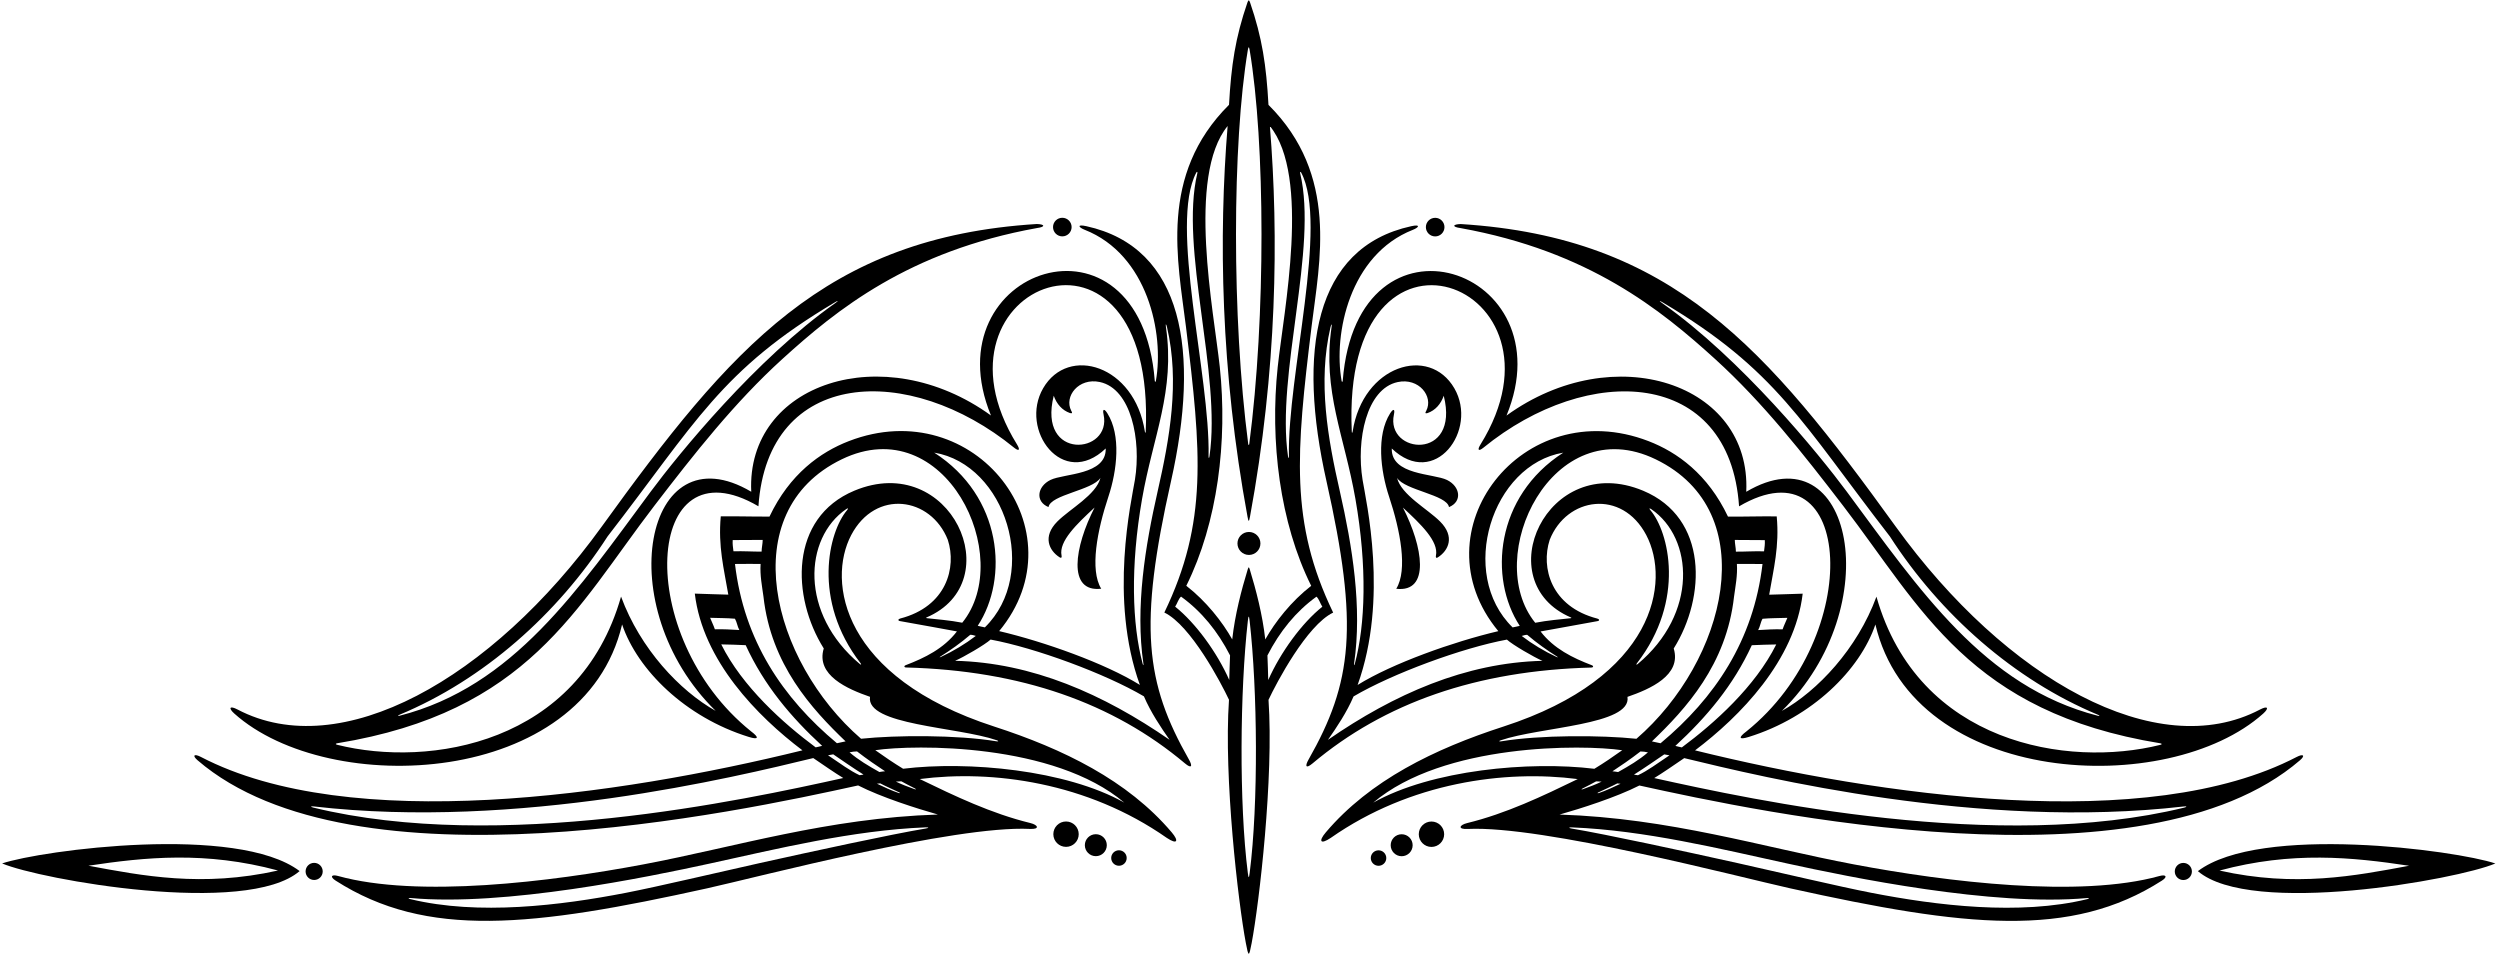 <?xml version="1.0" encoding="UTF-8"?>
<svg xmlns="http://www.w3.org/2000/svg" xmlns:xlink="http://www.w3.org/1999/xlink" width="499pt" height="191pt" viewBox="0 0 499 191" version="1.1">
<g id="surface1">
<path style=" stroke:none;fill-rule:nonzero;fill:rgb(0%,0%,0%);fill-opacity:1;" d="M 431.027 174.852 C 415.117 179.27 388.703 176.055 370.074 172.539 C 351.637 169.059 333.328 163.305 311.289 162.586 C 315.551 161.375 322.555 159.156 327.219 156.785 C 351.074 162.043 427.906 178.578 459.07 151.754 C 460.195 150.785 459.734 150.402 458.406 151.094 C 428.602 166.609 375.137 158.844 338.332 149.773 C 347.312 143.004 358.246 131.859 359.816 118.496 C 357.754 118.582 354.352 118.652 353.129 118.703 C 353.996 113.578 355.191 109.082 354.633 103.07 C 351.078 103.031 348.453 103.141 344.906 103.117 C 340.887 94.641 334.77 90.254 329.059 88.055 C 303.859 78.336 282.555 106.059 299.066 125.977 C 290.137 128.074 277.902 132.414 270.98 136.719 C 277.195 119.508 272.645 99.934 271.969 95.777 C 270.684 87.887 272.703 77.609 278.973 76.262 C 283.211 75.348 286.152 79.148 284.684 81.984 C 284.402 82.449 284.496 82.582 284.941 82.449 C 286.492 81.91 287.602 80.641 288.172 78.992 C 291.461 92.094 276.5 90.684 278.23 82.723 C 278.48 81.578 278.078 81.539 277.465 82.512 C 274.719 86.871 275.516 93.891 277.262 99.141 C 279.504 105.879 281.016 113.754 278.691 117.52 C 285.531 118.312 284.027 109.129 280.02 101.312 C 283.547 104.578 287.207 108.055 286.613 110.906 C 286.547 111.234 286.613 111.5 287.043 111.223 C 289.078 109.898 290.48 107.137 287.441 104.094 C 284.93 101.574 279.699 98.785 278.848 95.387 C 280.398 97.863 288.812 98.75 289.219 101.219 C 291.898 100.137 291.496 97.117 288.828 95.805 C 286.129 94.48 277.656 94.875 277.797 89.52 C 286.379 97.707 295.109 85.816 290.285 77.5 C 285.273 68.855 272.035 72.895 269.988 86.133 C 269.941 86.445 269.828 86.477 269.816 86.172 C 267.629 38.148 315.359 56.715 295.512 88.711 C 294.824 89.82 295.078 90.168 296.09 89.359 C 317.02 72.316 345.246 73.461 347.117 101.066 C 369.941 87.66 372.273 126.957 348.598 145.977 C 346.973 147.191 347.012 147.73 349.043 147.098 C 361.711 143.168 371.266 133.711 374.328 124.648 C 381.996 157.207 432.852 159.363 451.734 142.434 C 452.965 141.328 452.664 140.797 451.086 141.629 C 430.531 152.441 400.449 135.66 378.375 105.094 C 352.668 69.488 333.789 47.363 291.551 44.719 C 289.961 44.758 289.754 45.293 291.504 45.523 C 317.121 50.141 331.527 61.84 342.344 71.672 C 351.895 80.352 359.922 90.574 367.891 100.957 C 383.578 121.395 393.062 142.133 431.191 148.363 C 431.527 148.418 431.59 148.574 431.203 148.672 C 412.758 153.285 382.895 148.512 374.539 119.094 C 370.703 129.516 362.809 137.895 355.652 141.906 C 376.906 121.09 369.805 85.59 348.551 98.16 C 349.586 76.484 322.105 67.445 300.703 82.945 C 312.797 53.535 270.906 39.391 268.012 75.984 C 267.988 76.273 267.836 76.312 267.785 76.027 C 266.102 66.586 269.426 50.82 282.004 45.875 C 283.227 45.395 283.621 44.723 281.672 45.152 C 262.184 49.434 258.969 70.293 264.762 96.035 C 271.273 124.98 269.922 136.25 261.18 151.621 C 260.414 152.969 260.672 153.48 261.977 152.383 C 276.336 140.305 294.742 133.84 317.633 133.242 C 318.055 133.23 318.109 132.926 317.715 132.773 C 313.891 131.312 310.152 129.48 307.496 126.039 C 308.453 125.848 315.184 124.645 318.867 123.977 C 319.336 123.895 319.238 123.574 318.824 123.469 C 309.559 121.074 307.527 113.281 309.316 107.762 C 312.695 99.184 323.738 97.559 328.598 106.809 C 333.477 116.102 330.453 135.176 300.09 145.02 C 286.305 149.484 273.438 155.75 264.629 166.141 C 263.141 167.895 263.512 168.652 265.621 167.242 C 281.516 156.125 300.422 153.633 314.914 155.504 C 307.926 158.895 300.633 162.387 292.832 164.289 C 291.27 164.672 290.914 165.559 292.938 165.461 C 307.922 164.723 347.359 175.105 357.328 177.312 C 392.266 185.043 413.348 187.414 431.508 175.777 C 432.703 175.016 432.359 174.484 431.027 174.852 Z M 418.73 142.867 C 396.035 137.055 383.133 117.707 368.598 98.109 C 363.059 90.641 347.547 71.59 331.758 60.492 C 331.07 60.012 331.145 59.93 331.844 60.344 C 354.602 73.855 359.617 84.344 377.23 107.086 C 387.234 122.602 401.973 135.68 418.75 142.668 C 419.16 142.84 419.145 142.973 418.73 142.867 Z M 315.918 157.363 C 316.926 156.848 317.898 156.348 318.586 155.961 C 318.934 155.984 319.164 155.984 319.68 156.012 C 318.68 156.512 317.312 157.039 315.996 157.508 C 315.602 157.648 315.562 157.547 315.918 157.363 Z M 319.137 158.289 C 318.836 158.383 318.789 158.277 319.008 158.172 C 320.402 157.504 321.75 156.934 322.805 156.371 C 323.039 156.383 323.219 156.406 323.461 156.438 C 322.352 156.969 320.434 157.867 319.137 158.289 Z M 321.84 153.953 C 323.234 153.047 325.594 151.434 327.438 149.992 C 327.98 149.996 328.367 150.055 328.93 150.176 C 327.137 151.719 325.164 152.875 322.973 154.102 C 322.535 154.043 322.266 153.969 321.84 153.953 Z M 326.934 154.738 C 326.578 154.684 326.383 154.672 326.145 154.613 C 328.344 153.227 330.547 151.688 332.184 150.574 C 332.477 150.613 332.914 150.688 333.23 150.762 C 330.645 152.488 328.91 153.812 326.934 154.738 Z M 435.867 160.973 C 436.52 160.898 436.574 161.055 435.949 161.207 C 398.828 170.254 350.148 159.727 330.184 155.301 C 331.676 154.406 334.414 152.523 336.172 151.32 C 351.957 155.141 395.117 165.668 435.867 160.973 Z M 335.695 149.184 C 335.387 149.105 334.883 149.027 334.402 148.883 C 340.605 143.172 345.984 136.805 349.66 128.785 C 351.297 128.723 352.863 128.645 354.539 128.633 C 350.34 137.059 342.168 144.383 335.695 149.184 Z M 356.762 123.32 C 356.375 124.281 356.117 124.723 355.809 125.617 C 354.113 125.566 352.609 125.668 350.93 125.762 C 351.328 125.051 351.402 124.184 351.805 123.508 C 353.5 123.352 354.926 123.391 356.762 123.32 Z M 352.254 107.809 C 352.305 108.688 352.203 109.152 352.102 110.047 C 350.086 109.984 348.234 110.129 346.484 110.109 C 346.484 109.367 346.266 108.512 346.266 107.773 C 348.332 107.805 350.188 107.777 352.254 107.809 Z M 346.113 119.094 C 346.391 117.023 346.836 114.852 346.684 112.566 C 348.441 112.535 349.945 112.578 351.797 112.578 C 350 127.875 342.281 139.312 331.449 148.355 C 330.867 148.203 330.285 148.137 329.723 147.984 C 336.492 141.496 344.602 132.668 346.113 119.094 Z M 312.031 90.352 C 298.422 99.09 297.121 115.43 303.344 124.922 C 302.973 125.043 302.379 125.113 301.918 125.23 C 290.93 114.488 297.762 92.73 312.031 90.352 Z M 267.438 98.094 C 265.02 87.477 263.012 76.25 265.562 65.328 C 265.738 64.574 265.883 64.566 265.777 65.301 C 263.922 78.074 268.355 87.039 270.547 99.613 C 272.902 113.129 272.531 124.609 270.426 132.48 C 270.316 132.895 270.219 132.863 270.277 132.445 C 271.922 121.207 269.914 108.988 267.438 98.094 Z M 265.051 147.676 C 266.746 145.27 268.848 142.121 270.172 139.004 C 277.922 134.449 291.836 129.32 300.777 127.664 C 301.891 128.691 306.199 131.191 307.863 131.902 C 292.523 132.273 278.277 138.531 265.051 147.676 Z M 310.758 131.031 C 311.031 131.203 310.973 131.266 310.68 131.129 C 308.199 129.965 305.852 128.559 303.73 126.934 C 304.09 126.84 304.5 126.688 304.84 126.719 C 306.758 128.363 308.84 129.824 310.758 131.031 Z M 326.734 132.383 C 336.484 119.793 333.102 106.145 329.414 101.824 C 329.102 101.461 329.234 101.379 329.586 101.621 C 338.055 107.426 338.934 122.488 326.863 132.559 C 326.617 132.766 326.531 132.645 326.734 132.383 Z M 299.527 147.77 C 307.387 145.062 325.715 144.754 324.844 139.094 C 329.312 137.551 335.703 134.797 334.074 129.441 C 340.539 119.141 340.953 103.367 327.973 97.949 C 308.746 89.926 296.848 116.145 313.594 123.262 C 313.688 123.301 313.621 123.395 313.492 123.398 C 311.91 123.57 308.746 123.84 306.43 124.305 C 295.75 111.164 309.863 81.699 330.484 91.684 C 352.125 102.164 344.531 131.973 326.633 147.461 C 319.645 146.727 307.492 146.672 299.605 147.973 C 299.168 148.043 299.125 147.906 299.527 147.77 Z M 274.094 160.211 C 288.121 148.316 315.906 148.59 323.793 149.746 C 321.879 151.105 320.215 152.246 318.238 153.449 C 305.336 151.871 285.734 153.656 274.094 160.211 Z M 416.609 179.469 C 403.035 182.77 386.562 180.738 373.57 178.215 C 367.07 176.953 355.035 174.098 346.793 172.266 C 336.059 169.883 320.711 166.551 313.703 165.379 C 312.98 165.258 313.121 165.121 313.777 165.148 C 328.32 165.734 343.23 169.406 356.766 172.359 C 369.254 175.09 397.754 180.969 416.539 179.254 C 417.047 179.207 417.09 179.352 416.609 179.469 "/>
<path style=" stroke:none;fill-rule:nonzero;fill:rgb(0%,0%,0%);fill-opacity:1;" d="M 438.695 173.879 C 449.293 182.984 490.578 175.551 498.078 172.348 C 490.195 169.711 451.145 164.461 438.695 173.879 Z M 443.012 173.762 C 457.473 169.863 469.512 171.098 480.855 172.805 C 470.129 174.805 458.172 177.16 443.012 173.762 "/>
<path style=" stroke:none;fill-rule:nonzero;fill:rgb(0%,0%,0%);fill-opacity:1;" d="M 286.465 47.188 C 287.488 47.188 288.316 46.355 288.316 45.332 C 288.316 44.309 287.488 43.477 286.465 43.477 C 285.438 43.477 284.605 44.309 284.605 45.332 C 284.605 46.355 285.438 47.188 286.465 47.188 "/>
<path style=" stroke:none;fill-rule:nonzero;fill:rgb(0%,0%,0%);fill-opacity:1;" d="M 275.156 169.723 C 274.305 169.723 273.609 170.414 273.609 171.27 C 273.609 172.121 274.305 172.812 275.156 172.812 C 276.012 172.812 276.703 172.121 276.703 171.27 C 276.703 170.414 276.012 169.723 275.156 169.723 "/>
<path style=" stroke:none;fill-rule:nonzero;fill:rgb(0%,0%,0%);fill-opacity:1;" d="M 279.773 166.516 C 278.562 166.516 277.582 167.496 277.582 168.707 C 277.582 169.918 278.562 170.902 279.773 170.902 C 280.984 170.902 281.965 169.918 281.965 168.707 C 281.965 167.496 280.984 166.516 279.773 166.516 "/>
<path style=" stroke:none;fill-rule:nonzero;fill:rgb(0%,0%,0%);fill-opacity:1;" d="M 285.719 163.977 C 284.32 163.977 283.188 165.109 283.188 166.512 C 283.188 167.91 284.32 169.047 285.719 169.047 C 287.121 169.047 288.254 167.91 288.254 166.512 C 288.254 165.109 287.121 163.977 285.719 163.977 "/>
<path style=" stroke:none;fill-rule:nonzero;fill:rgb(0%,0%,0%);fill-opacity:1;" d="M 435.797 172.238 C 434.852 172.238 434.086 173.004 434.086 173.945 C 434.086 174.891 434.852 175.656 435.797 175.656 C 436.738 175.656 437.504 174.891 437.504 173.945 C 437.504 173.004 436.738 172.238 435.797 172.238 "/>
<path style=" stroke:none;fill-rule:nonzero;fill:rgb(0%,0%,0%);fill-opacity:1;" d="M 266.098 122.273 C 257.422 104.285 258.715 90.309 261.781 65.238 C 263.391 52.121 267.273 34.949 253.188 20.93 C 252.746 13.012 251.938 7.555 249.516 0.504 C 249.316 -0.07 249.172 -0.051 248.973 0.539 C 246.559 7.566 245.754 13.02 245.312 20.918 C 231.227 34.941 235.109 52.113 236.719 65.23 C 239.789 90.301 241.078 104.277 232.402 122.262 C 237.664 124.785 243.742 136.328 245.305 139.672 C 244.238 155.211 247.156 180.207 248.668 188.219 C 249.203 191.062 249.297 191.07 249.832 188.23 C 251.344 180.219 254.262 155.219 253.195 139.684 C 254.758 136.336 260.836 124.797 266.098 122.273 Z M 259.723 34.461 C 265.172 44.812 256.945 74.891 257.27 91.031 C 257.277 91.535 257.152 91.555 257.086 91.07 C 254.684 74.652 263.094 49.617 259.512 34.582 C 259.441 34.297 259.586 34.203 259.723 34.461 Z M 249.07 9.969 C 249.188 9.281 249.309 9.273 249.426 9.953 C 252.539 28.453 252.656 63.309 249.355 88.609 C 249.324 88.863 249.18 88.887 249.148 88.648 C 245.848 63.355 245.961 28.488 249.07 9.969 Z M 238.777 34.453 C 238.914 34.195 239.059 34.285 238.988 34.574 C 235.406 49.609 243.816 74.645 241.414 91.062 C 241.344 91.547 241.223 91.527 241.23 91.023 C 241.555 74.883 233.328 44.805 238.777 34.453 Z M 245.359 135.727 C 242.91 130.188 238.625 124.336 234.562 121.09 C 234.965 120.504 235.211 119.547 235.734 119.082 C 239.84 122.047 243.066 126.02 245.52 130.816 C 245.434 132.598 245.422 133.945 245.359 135.727 Z M 249.438 174.219 C 249.293 175.352 249.211 175.355 249.066 174.238 C 247.297 160.344 247.504 137.812 249.066 123.961 C 249.199 122.797 249.301 122.785 249.43 123.938 C 250.996 137.777 251.203 160.312 249.438 174.219 Z M 249.473 113.711 C 249.285 113.09 249.207 113.109 249.016 113.746 C 247.789 117.777 246.504 122.656 245.953 127.625 C 243.977 124.105 240.75 120 236.785 116.922 C 243.055 104.316 245.043 88.039 243.469 73.242 C 242.289 62.188 236.848 35.188 245.035 25.148 C 243.238 47.078 243.613 73.922 249.008 103.156 C 249.203 104.223 249.297 104.219 249.496 103.141 C 254.887 73.918 255.262 47.086 253.465 25.156 C 261.652 35.195 256.211 62.195 255.031 73.25 C 253.457 88.047 255.445 104.328 261.715 116.93 C 257.746 120.012 254.523 124.113 252.547 127.633 C 251.992 122.645 250.699 117.75 249.473 113.711 Z M 252.98 130.824 C 255.434 126.031 258.66 122.055 262.766 119.094 C 263.289 119.555 263.535 120.512 263.938 121.098 C 259.871 124.344 255.59 130.199 253.141 135.734 C 253.078 133.953 253.066 132.605 252.98 130.824 "/>
<path style=" stroke:none;fill-rule:nonzero;fill:rgb(0%,0%,0%);fill-opacity:1;" d="M 249.289 106.18 C 248.023 106.18 246.996 107.207 246.996 108.473 C 246.996 109.738 248.023 110.766 249.289 110.766 C 250.555 110.766 251.582 109.738 251.582 108.473 C 251.582 107.207 250.555 106.18 249.289 106.18 "/>
<path style=" stroke:none;fill-rule:nonzero;fill:rgb(0%,0%,0%);fill-opacity:1;" d="M 233.738 96.027 C 239.531 70.281 236.316 49.426 216.828 45.145 C 214.879 44.715 215.273 45.383 216.496 45.863 C 229.074 50.812 232.398 66.578 230.715 76.02 C 230.664 76.305 230.512 76.266 230.488 75.973 C 227.594 39.383 185.703 53.527 197.797 82.934 C 176.395 67.438 148.914 76.477 149.949 98.152 C 128.695 85.582 121.594 121.082 142.848 141.895 C 135.691 137.887 127.797 129.508 123.961 119.082 C 115.605 148.504 85.742 153.273 67.297 148.66 C 66.91 148.562 66.973 148.41 67.309 148.355 C 105.438 142.125 114.922 121.387 130.609 100.945 C 138.578 90.566 146.605 80.344 156.156 71.66 C 166.973 61.832 181.379 50.133 206.996 45.516 C 208.746 45.285 208.539 44.75 206.949 44.711 C 164.711 47.352 145.832 69.48 120.125 105.082 C 98.051 135.652 67.969 152.43 47.414 141.617 C 45.836 140.789 45.535 141.32 46.766 142.422 C 65.652 159.355 116.504 157.199 124.172 124.641 C 127.234 133.703 136.789 143.16 149.457 147.09 C 151.488 147.719 151.527 147.184 149.902 145.969 C 126.227 126.949 128.555 87.652 151.383 101.055 C 153.254 73.449 181.48 72.309 202.41 89.352 C 203.422 90.16 203.676 89.812 202.988 88.699 C 183.141 56.707 230.871 38.141 228.684 86.16 C 228.672 86.469 228.559 86.434 228.512 86.125 C 226.465 72.883 213.227 68.844 208.215 77.488 C 203.391 85.809 212.121 97.699 220.703 89.512 C 220.844 94.867 212.371 94.473 209.672 95.797 C 207.004 97.105 206.602 100.129 209.281 101.211 C 209.688 98.738 218.102 97.852 219.652 95.375 C 218.801 98.777 213.57 101.562 211.055 104.082 C 208.02 107.129 209.422 109.891 211.457 111.215 C 211.887 111.492 211.953 111.227 211.887 110.895 C 211.293 108.047 214.953 104.57 218.48 101.301 C 214.473 109.121 212.969 118.305 219.805 117.508 C 217.484 113.746 218.996 105.871 221.238 99.129 C 222.984 93.883 223.781 86.859 221.035 82.504 C 220.422 81.527 220.02 81.57 220.27 82.715 C 222 90.676 207.039 92.086 210.328 78.984 C 210.898 80.633 212.008 81.902 213.559 82.441 C 214 82.57 214.098 82.438 213.816 81.977 C 212.348 79.141 215.289 75.34 219.527 76.25 C 225.797 77.602 227.816 87.879 226.531 95.766 C 225.855 99.922 221.305 119.5 227.52 136.711 C 220.598 132.402 208.363 128.066 199.434 125.969 C 215.945 106.047 194.641 78.324 169.441 88.043 C 163.73 90.246 157.613 94.629 153.59 103.109 C 150.047 103.133 147.422 103.023 143.867 103.059 C 143.309 109.074 144.504 113.57 145.371 118.691 C 144.148 118.645 140.746 118.574 138.684 118.484 C 140.254 131.852 151.188 142.992 160.168 149.766 C 123.363 158.836 69.898 166.602 40.094 151.082 C 38.766 150.391 38.305 150.777 39.43 151.746 C 70.594 178.57 147.422 162.031 171.281 156.773 C 175.945 159.148 182.949 161.367 187.207 162.578 C 165.172 163.293 146.863 169.051 128.426 172.531 C 109.797 176.047 83.383 179.258 67.473 174.844 C 66.141 174.473 65.797 175.004 66.992 175.77 C 85.152 187.406 106.234 185.035 141.172 177.305 C 151.141 175.098 190.578 164.711 205.562 165.453 C 207.586 165.551 207.23 164.664 205.668 164.281 C 197.867 162.379 190.574 158.887 183.586 155.496 C 198.078 153.621 216.984 156.117 232.879 167.234 C 234.988 168.645 235.359 167.887 233.871 166.133 C 225.062 155.742 212.195 149.477 198.41 145.008 C 168.047 135.168 165.023 116.094 169.902 106.801 C 174.762 97.551 185.805 99.176 189.184 107.754 C 190.973 113.273 188.941 121.062 179.676 123.457 C 179.262 123.566 179.164 123.887 179.633 123.969 C 183.316 124.637 190.047 125.836 191.004 126.031 C 188.348 129.473 184.609 131.301 180.785 132.766 C 180.391 132.914 180.445 133.223 180.863 133.23 C 203.758 133.832 222.164 140.297 236.523 152.375 C 237.828 153.473 238.086 152.957 237.316 151.613 C 228.578 136.238 227.227 124.973 233.738 96.027 Z M 79.75 142.66 C 96.527 135.672 111.266 122.594 121.27 107.074 C 138.883 84.336 143.898 73.844 166.656 60.336 C 167.355 59.918 167.43 60 166.742 60.484 C 150.953 71.582 135.441 90.633 129.902 98.102 C 115.367 117.699 102.465 137.043 79.77 142.855 C 79.355 142.965 79.34 142.832 79.75 142.66 Z M 184.797 165.367 C 177.789 166.539 162.441 169.875 151.707 172.258 C 143.465 174.09 131.43 176.945 124.93 178.207 C 111.938 180.73 95.465 182.762 81.891 179.461 C 81.41 179.344 81.457 179.199 81.961 179.246 C 100.746 180.961 129.246 175.078 141.734 172.352 C 155.27 169.398 170.18 165.727 184.723 165.141 C 185.379 165.113 185.52 165.246 184.797 165.367 Z M 227.953 99.602 C 230.145 87.031 234.578 78.066 232.723 65.293 C 232.617 64.559 232.762 64.562 232.938 65.32 C 235.488 76.238 233.48 87.469 231.062 98.086 C 228.586 108.98 226.578 121.195 228.219 132.438 C 228.281 132.852 228.184 132.887 228.07 132.473 C 225.969 124.602 225.598 113.117 227.953 99.602 Z M 196.582 125.223 C 196.121 125.105 195.527 125.035 195.156 124.91 C 201.379 115.418 200.078 99.082 186.469 90.344 C 200.738 92.723 207.57 114.48 196.582 125.223 Z M 152.387 119.082 C 153.898 132.66 162.008 141.488 168.777 147.977 C 168.215 148.129 167.633 148.195 167.051 148.348 C 156.219 139.301 148.5 127.867 146.703 112.57 C 148.555 112.57 150.059 112.527 151.816 112.559 C 151.664 114.844 152.109 117.016 152.387 119.082 Z M 146.246 107.797 C 148.312 107.77 150.168 107.793 152.234 107.766 C 152.234 108.504 152.016 109.359 152.016 110.102 C 150.266 110.121 148.414 109.973 146.398 110.039 C 146.297 109.145 146.195 108.676 146.246 107.797 Z M 142.688 125.609 C 142.383 124.715 142.121 124.273 141.738 123.312 C 143.574 123.383 145 123.344 146.695 123.496 C 147.098 124.176 147.172 125.039 147.57 125.75 C 145.891 125.66 144.387 125.559 142.688 125.609 Z M 143.961 128.621 C 145.637 128.633 147.203 128.715 148.84 128.777 C 152.516 136.797 157.895 143.16 164.098 148.871 C 163.617 149.02 163.113 149.098 162.805 149.172 C 156.332 144.371 148.16 137.051 143.961 128.621 Z M 62.551 161.199 C 61.926 161.047 61.98 160.891 62.633 160.965 C 103.383 165.656 146.543 155.133 162.328 151.312 C 164.086 152.516 166.824 154.398 168.316 155.293 C 148.352 159.719 99.672 170.246 62.551 161.199 Z M 171.566 154.73 C 169.59 153.805 167.855 152.48 165.27 150.754 C 165.586 150.68 166.023 150.605 166.316 150.566 C 167.953 151.68 170.156 153.219 172.355 154.602 C 172.117 154.664 171.922 154.672 171.566 154.73 Z M 169.57 150.168 C 170.133 150.047 170.52 149.988 171.062 149.984 C 172.906 151.426 175.266 153.039 176.66 153.945 C 176.234 153.957 175.965 154.035 175.527 154.094 C 173.336 152.863 171.363 151.711 169.57 150.168 Z M 179.363 158.277 C 178.066 157.859 176.148 156.961 175.039 156.426 C 175.281 156.398 175.461 156.375 175.695 156.363 C 176.75 156.922 178.098 157.496 179.492 158.164 C 179.711 158.27 179.664 158.375 179.363 158.277 Z M 182.504 157.5 C 181.188 157.031 179.816 156.504 178.82 156.004 C 179.336 155.973 179.566 155.973 179.914 155.949 C 180.602 156.34 181.574 156.84 182.582 157.355 C 182.938 157.535 182.898 157.641 182.504 157.5 Z M 180.262 153.441 C 178.285 152.238 176.621 151.094 174.707 149.738 C 182.594 148.578 210.379 148.309 224.406 160.203 C 212.766 153.648 193.164 151.859 180.262 153.441 Z M 169.086 101.816 C 165.395 106.133 162.016 119.785 171.766 132.375 C 171.969 132.637 171.883 132.754 171.637 132.551 C 159.566 122.48 160.445 107.418 168.914 101.609 C 169.266 101.367 169.395 101.453 169.086 101.816 Z M 185.008 123.391 C 184.879 123.383 184.812 123.293 184.906 123.254 C 201.652 116.137 189.754 89.918 170.527 97.941 C 157.547 103.359 157.961 119.133 164.422 129.43 C 162.797 134.785 169.188 137.543 173.656 139.086 C 172.785 144.742 191.113 145.051 198.973 147.758 C 199.375 147.898 199.332 148.035 198.895 147.965 C 191.008 146.664 178.855 146.719 171.867 147.453 C 153.969 131.965 146.375 102.156 168.016 91.676 C 188.637 81.691 202.75 111.156 192.066 124.293 C 189.754 123.832 186.59 123.562 185.008 123.391 Z M 187.742 131.023 C 189.66 129.816 191.742 128.355 193.66 126.707 C 194 126.676 194.41 126.832 194.77 126.926 C 192.648 128.551 190.301 129.957 187.82 131.117 C 187.527 131.258 187.469 131.195 187.742 131.023 Z M 190.637 131.895 C 192.301 131.184 196.609 128.684 197.723 127.656 C 206.664 129.312 220.578 134.441 228.328 138.992 C 229.652 142.113 231.754 145.262 233.449 147.668 C 220.223 138.523 205.977 132.266 190.637 131.895 "/>
<path style=" stroke:none;fill-rule:nonzero;fill:rgb(0%,0%,0%);fill-opacity:1;" d="M 0.422 172.34 C 7.922 175.543 49.207 182.977 59.805 173.867 C 47.355 164.453 8.305 169.703 0.422 172.34 Z M 55.488 173.754 C 40.328 177.152 28.371 174.793 17.645 172.797 C 28.988 171.09 41.027 169.855 55.488 173.754 "/>
<path style=" stroke:none;fill-rule:nonzero;fill:rgb(0%,0%,0%);fill-opacity:1;" d="M 212.035 47.18 C 213.062 47.18 213.895 46.348 213.895 45.324 C 213.895 44.301 213.062 43.469 212.035 43.469 C 211.012 43.469 210.184 44.301 210.184 45.324 C 210.184 46.348 211.012 47.18 212.035 47.18 "/>
<path style=" stroke:none;fill-rule:nonzero;fill:rgb(0%,0%,0%);fill-opacity:1;" d="M 223.344 169.715 C 222.488 169.715 221.797 170.406 221.797 171.258 C 221.797 172.113 222.488 172.805 223.344 172.805 C 224.195 172.805 224.887 172.113 224.887 171.258 C 224.887 170.406 224.195 169.715 223.344 169.715 "/>
<path style=" stroke:none;fill-rule:nonzero;fill:rgb(0%,0%,0%);fill-opacity:1;" d="M 218.727 166.508 C 217.516 166.508 216.535 167.488 216.535 168.699 C 216.535 169.91 217.516 170.891 218.727 170.891 C 219.938 170.891 220.918 169.91 220.918 168.699 C 220.918 167.488 219.938 166.508 218.727 166.508 "/>
<path style=" stroke:none;fill-rule:nonzero;fill:rgb(0%,0%,0%);fill-opacity:1;" d="M 212.781 163.969 C 211.379 163.969 210.246 165.102 210.246 166.504 C 210.246 167.902 211.379 169.035 212.781 169.035 C 214.18 169.035 215.312 167.902 215.312 166.504 C 215.312 165.102 214.18 163.969 212.781 163.969 "/>
<path style=" stroke:none;fill-rule:nonzero;fill:rgb(0%,0%,0%);fill-opacity:1;" d="M 62.703 172.227 C 61.762 172.227 60.996 172.992 60.996 173.938 C 60.996 174.883 61.762 175.645 62.703 175.645 C 63.648 175.645 64.414 174.883 64.414 173.938 C 64.414 172.992 63.648 172.227 62.703 172.227 "/>
</g>
</svg>
